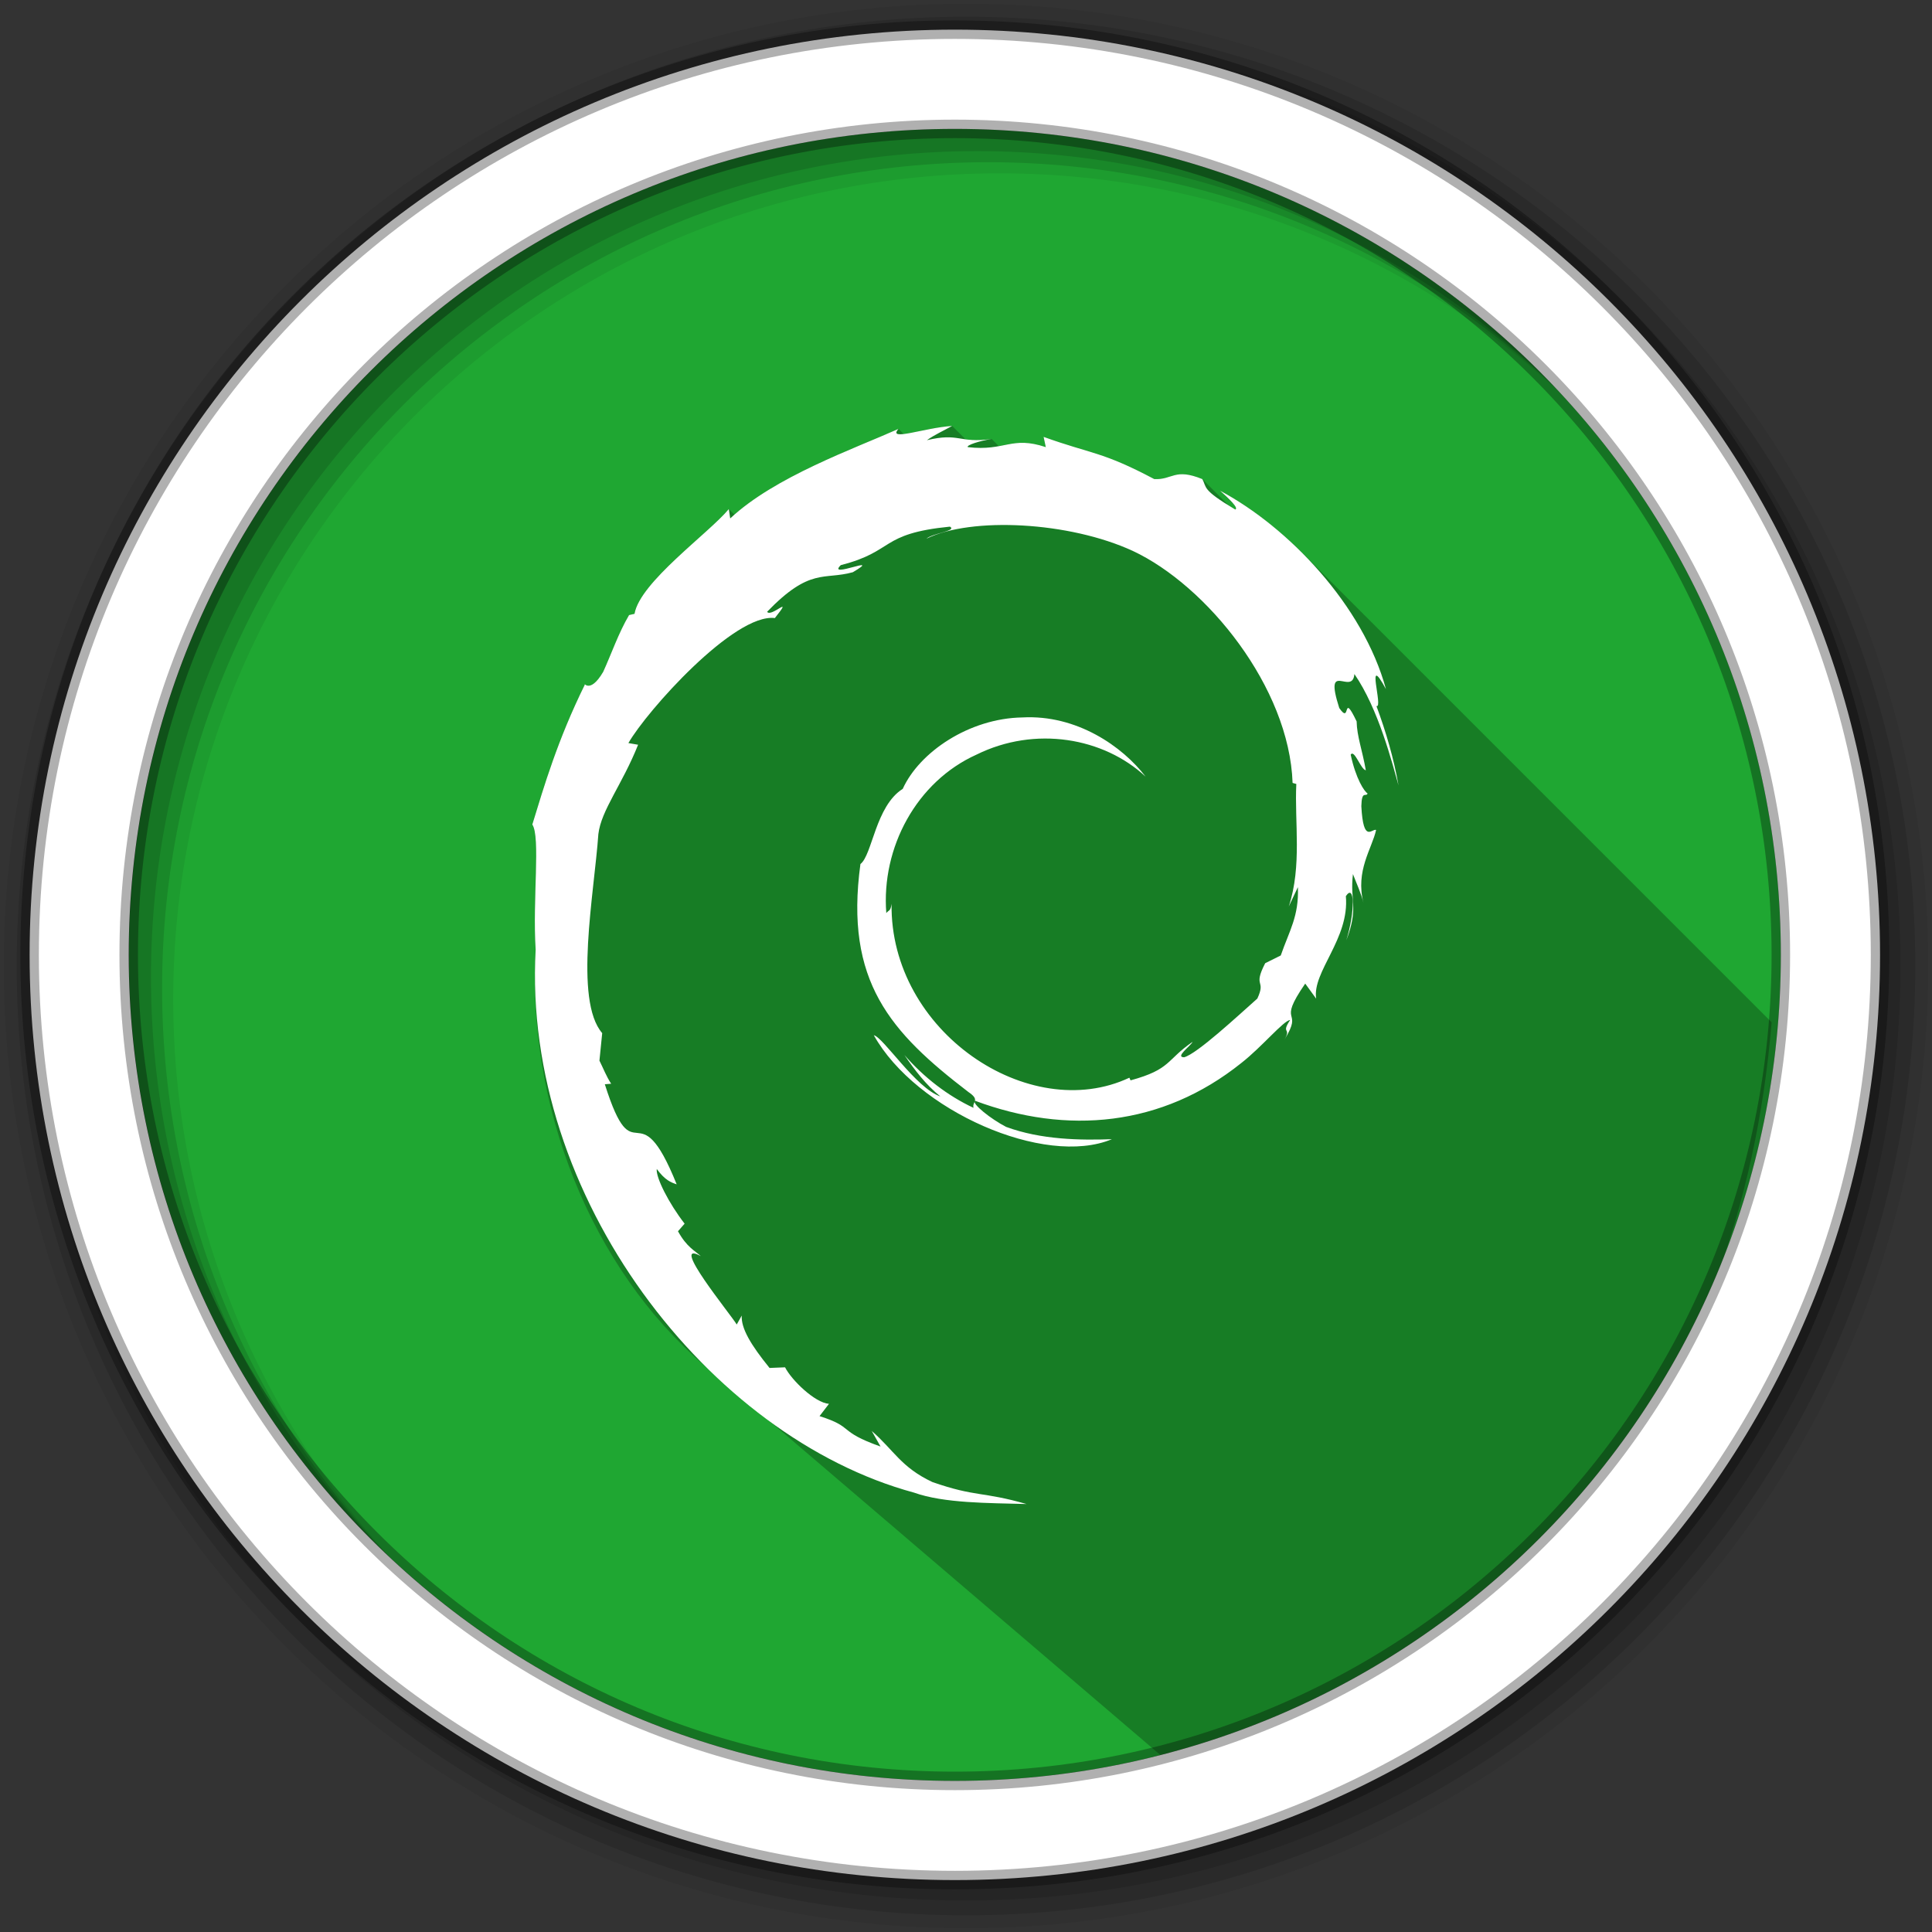 <svg height="512" viewBox="0 0 512 512" width="512" xmlns="http://www.w3.org/2000/svg">
 <rect x="0" y="0" width="512" height="512" fill="#333333" stroke="none"/>
 <path d="m471.95 253.05c0 120.9-98.01 218.9-218.9 218.9-120.9 0-218.9-98.01-218.9-218.9 0-120.9 98.01-218.9 218.9-218.9 120.9 0 218.9 98.01 218.9 218.9" fill="#1FA732" fill-rule="evenodd"/>
 <path d="m256 1c-140.83 0-255 114.17-255 255 0 140.83 114.17 255 255 255 140.83 0 255-114.17 255-255 0-140.83-114.17-255-255-255m8.827 44.931c120.9 0 218.9 98 218.9 218.9 0 120.9-98 218.9-218.9 218.9-120.9 0-218.93-98-218.93-218.9 0-120.9 98.03-218.9 218.93-218.9" fill-opacity=".067" fill-rule="evenodd"/>
 <g fill-opacity=".129" fill-rule="evenodd">
  <path d="m256 4.433c-138.94 0-251.57 112.63-251.57 251.57 0 138.94 112.63 251.57 251.57 251.57 138.94 0 251.57-112.63 251.57-251.57 0-138.94-112.63-251.57-251.57-251.57m5.885 38.556c120.9 0 218.9 98 218.9 218.9 0 120.9-98 218.9-218.9 218.9-120.9 0-218.93-98-218.93-218.9 0-120.9 98.03-218.9 218.93-218.9"/>
  <path d="m256 8.356c-136.77 0-247.64 110.87-247.64 247.64 0 136.77 110.87 247.64 247.64 247.64 136.77 0 247.64-110.87 247.64-247.64 0-136.77-110.87-247.64-247.64-247.64m2.942 31.691c120.9 0 218.9 98 218.9 218.9 0 120.9-98 218.9-218.9 218.9-120.9 0-218.93-98-218.93-218.9 0-120.9 98.03-218.9 218.93-218.9"/>
 </g>
 <path d="m252.318 112.873c-4.45.27-9.96 1.8-12.84 2.14l-1.36-1.37c-11.46 5.12-31.55 12.24-43.5 22.73l-1.48-1.47c-5.4 6.48-23.54 19.35-24.99 27.76l-1.44.33c-2.81 4.76-4.63 10.14-6.86 15.04-3.01 5.13-4.71 3.47-4.93 3.24-.04-.04-.03-.03.02.07.02.03.03.05.05.08-7.23 14.66-10.83 26.97-13.93 37.07 2.21 3.3.03 19.88.89 33.16-2.29 41.49 14.633 84.478 44.77 110.23l121.241 103.599c95.37-18.2 153.439-95.969 161.539-194.559l-124.56-124.56c-6.8-6.79-14.33-12.44-21.61-16.33l3.7 3.69c.49.65.71 1.14.33 1.3-.67-.4-1.2-.73-1.75-1.07l-7-7.01c-7.36-2.99-7.85.25-12.72.01-13.88-7.36-16.55-6.58-29.33-11.19l.58 2.72c-5.88-1.96-8.62-.94-12.44-.25l-1.9-1.9c-3.26.43-5.26.3-6.93.08z" opacity=".25"/>
 <path d="m343.958 235.123c.287 7.71-2.249 11.454-4.544 18.085l-4.126 2.052c-3.373 6.554.34 4.161-2.081 9.371-5.271 4.681-15.974 14.643-19.4 15.556-2.505-.028 1.694-2.955 2.243-4.088-7.048 4.837-5.657 7.262-16.44 10.208l-.313-.703c-26.579 12.509-63.505-12.275-63.022-46.087-.283 2.144-.803 1.609-1.395 2.47-1.371-17.393 8.035-34.864 23.902-42.005 15.518-7.678 33.709-4.532 44.815 5.836-6.101-7.996-18.256-16.475-32.65-15.69-14.107.229-27.309 9.193-31.712 18.927-7.224 4.547-8.066 17.537-11.213 19.92-4.241 31.144 7.968 44.597 28.622 60.424 3.242 2.189.914 2.525 1.345 4.19-6.86-3.21-13.141-8.061-18.31-13.999 2.744 4.011 5.704 7.91 9.525 10.974-6.474-2.186-15.119-15.678-17.636-16.221 11.153 19.967 45.241 35.025 63.098 27.553-8.265.304-18.759.169-28.039-3.261-3.908-2.007-9.202-6.159-8.255-6.934 24.366 9.097 49.535 6.886 70.608-10.01 5.367-4.18 11.225-11.286 12.92-11.379-2.55 3.835.44 1.844-1.523 5.23 5.336-8.619-2.326-3.51 5.52-14.882l2.897 3.989c-1.085-7.16 8.886-15.846 7.872-27.161 2.288-3.459 2.55 3.727.126 11.685 3.366-8.83.888-10.249 1.752-17.537.929 2.451 2.163 5.052 2.792 7.643-2.195-8.532 2.244-14.369 3.347-19.33-1.089-.478-3.386 3.772-3.915-6.305.104-4.378 1.224-2.295 1.659-3.373-.856-.497-3.111-3.852-4.481-10.287.987-1.516 2.655 3.921 4.008 4.142-.871-5.115-2.368-9.018-2.432-12.946-3.957-8.265-1.4 1.103-4.604-3.548-4.212-13.128 3.491-3.048 4.014-9.008 6.375 9.238 10.01 23.565 11.685 29.501-1.275-7.234-3.335-14.245-5.852-21.026 1.944.817-3.124-14.879 2.525-4.483-6.028-22.161-25.775-42.866-43.954-52.58 2.218 2.033 5.022 4.585 4.021 4.987-9.043-5.377-7.454-5.801-8.75-8.074-7.355-2.997-7.847.244-12.713.009-13.88-7.364-16.554-6.583-29.331-11.19l.583 2.718c-9.193-3.064-10.713 1.155-20.645.009-.602-.47 3.185-1.71 6.305-2.16-8.89 1.174-8.475-1.755-17.177.318 2.141-1.502 4.413-2.502 6.698-3.779-7.246.442-17.308 4.218-14.207.776-11.822 5.278-32.822 12.684-44.607 23.732l-.37-2.476c-5.399 6.481-23.546 19.357-24.991 27.758l-1.445.332c-2.805 4.758-4.627 10.147-6.855 15.039-3.673 6.264-5.387 2.413-4.864 3.396-7.227 14.653-10.823 26.964-13.922 37.068 2.209 3.303.028 19.882.887 33.162-3.625 65.557 46.007 129.19 100.26 143.89 7.952 2.847 19.775 2.748 29.832 3.029-11.864-3.396-13.396-1.797-24.96-5.827-8.338-3.931-10.163-8.414-16.073-13.543l2.339 4.132c-11.583-4.101-6.735-5.074-16.165-8.058l2.498-3.257c-3.755-.287-9.946-6.325-11.637-9.678l-4.11.169c-4.934-6.082-7.566-10.48-7.371-13.88l-1.328 2.368c-1.502-2.581-18.16-22.842-9.515-18.123-1.605-1.462-3.74-2.384-6.053-6.593l1.758-2.008c-4.151-5.352-7.652-12.208-7.384-14.492 2.218 2.993 3.756 3.554 5.281 4.068-10.499-26.052-11.092-1.433-19.04-26.522l1.679-.138c-1.285-1.949-2.074-4.052-3.108-6.123l.732-7.292c-7.556-8.73-2.112-37.163-1.017-52.747.746-6.337 6.309-13.086 10.53-23.675l-2.572-.442c4.92-8.579 28.087-34.459 38.818-33.133 5.198-6.528-1.032-.009-2.052-1.666 11.416-11.816 15.011-8.347 22.719-10.48 8.306-4.93-7.132 1.928-3.194-1.879 14.369-3.666 10.179-8.341 28.92-10.201 1.978 1.125-4.585 1.736-6.232 3.194 11.966-5.859 37.872-4.521 54.708 3.248 19.519 9.129 41.464 36.103 42.332 61.481l.987.268c-.498 10.089 1.545 21.755-2.001 32.471l2.397-5.076" fill="#ffffff"/>
 <path d="m253.04 7.859c-135.42 0-245.19 109.78-245.19 245.19 0 135.42 109.78 245.19 245.19 245.19 135.42 0 245.19-109.78 245.19-245.19 0-135.42-109.78-245.19-245.19-245.19zm0 26.297c120.9 0 218.9 98 218.9 218.9 0 120.9-98 218.9-218.9 218.9-120.9 0-218.93-98-218.93-218.9 0-120.9 98.03-218.9 218.93-218.9z" fill="#ffffff" fill-rule="evenodd" stroke="#000000" stroke-opacity=".31" stroke-width="4.904"/>
</svg>
